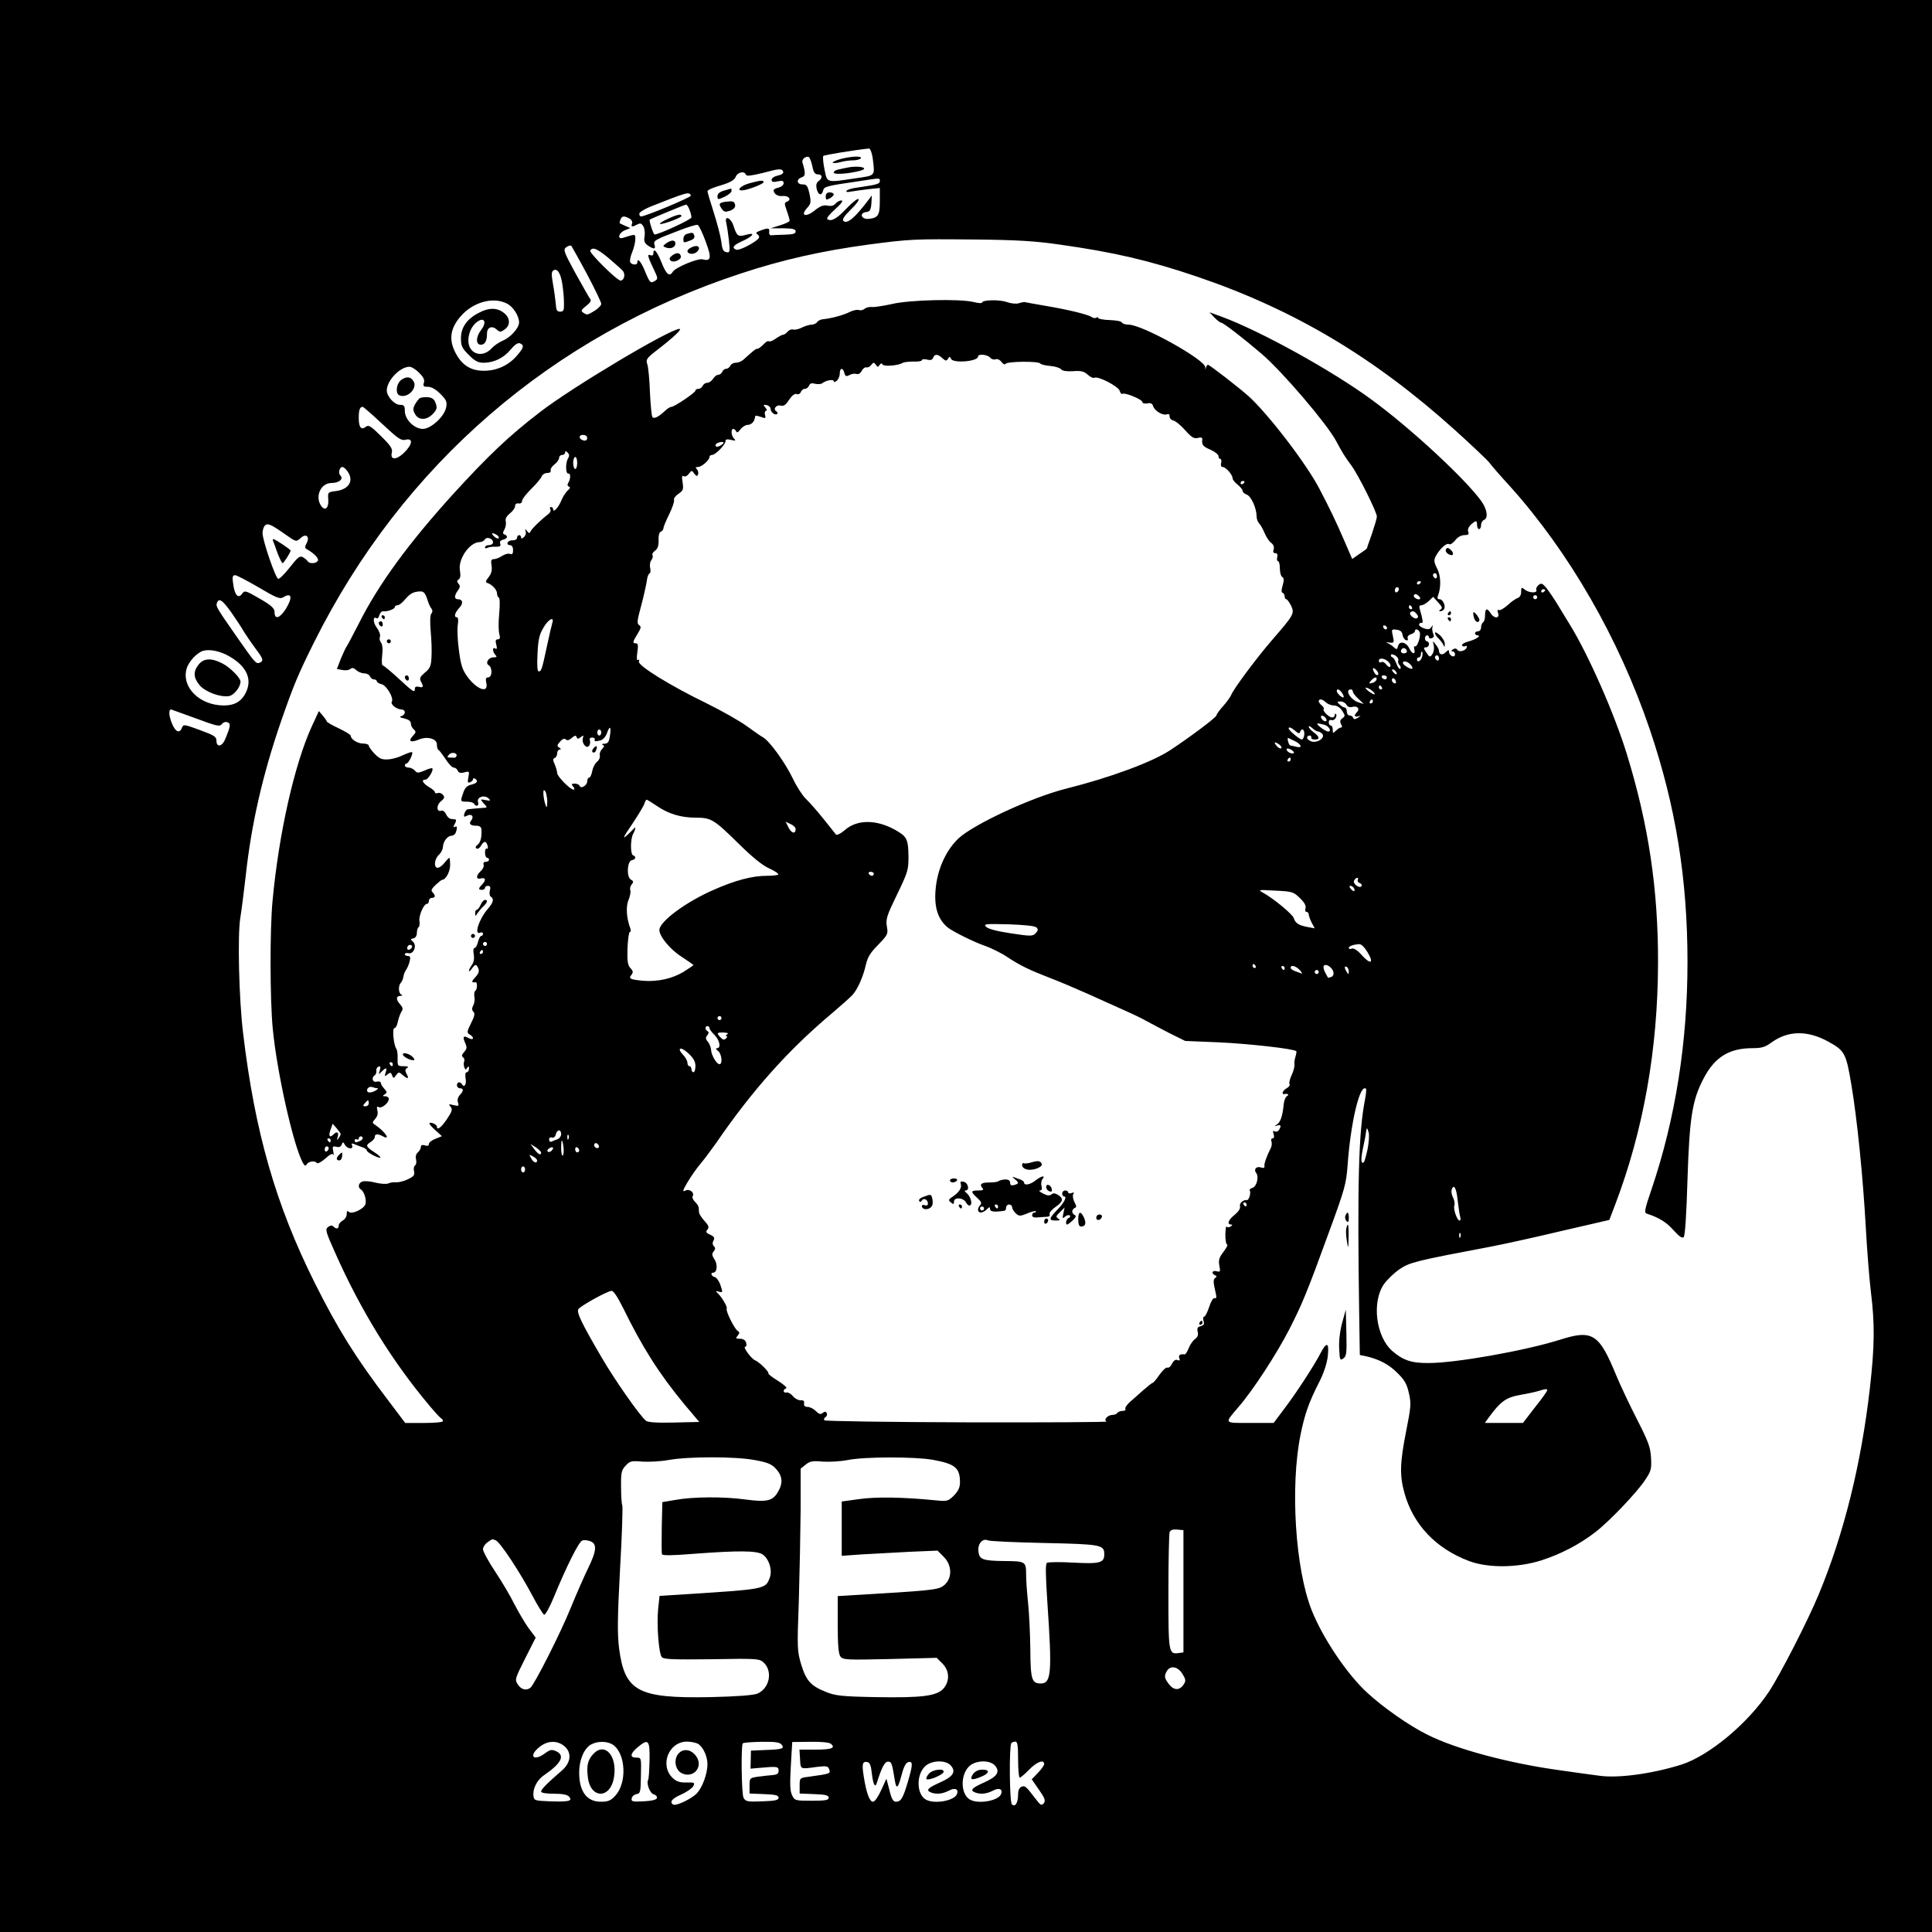 <?xml version="1.0" standalone="no"?>
<!DOCTYPE svg PUBLIC "-//W3C//DTD SVG 20010904//EN"
 "http://www.w3.org/TR/2001/REC-SVG-20010904/DTD/svg10.dtd">
<svg version="1.0" xmlns="http://www.w3.org/2000/svg"
 width="964pt" height="964pt" viewBox="0 0 964 964"
 preserveAspectRatio="xMidYMid meet">
<g transform="translate(0,964) scale(0.1,-0.1)"
fill="#000000" stroke="none">
<path d="M0 4820 l0 -4820 4820 0 4820 0 0 4820 0 4820 -4820 0 -4820 0 0
-4820z m4354 4034 c12 -94 16 -89 -81 -103 -153 -23 -145 -25 -159 44 -7 33
-9 63 -6 67 5 5 160 30 228 37 6 0 14 -20 18 -45z m-301 -42 c6 -32 13 -42 28
-42 23 0 25 -18 3 -34 -11 -8 -13 -20 -9 -39 8 -31 25 -36 32 -8 5 20 14 23
173 46 117 18 110 18 110 1 0 -14 -16 -18 -113 -32 -26 -3 -50 -11 -53 -16 -4
-6 4 -8 22 -4 16 3 55 8 87 12 l57 6 0 -65 c0 -71 -8 -84 -55 -89 -37 -4 -50
29 -13 34 19 2 23 10 26 43 l2 40 -17 -23 c-69 -91 -107 -122 -125 -104 -7 7
6 26 38 57 27 26 44 50 37 52 -6 2 -32 -19 -58 -46 -48 -51 -76 -68 -96 -55
-7 4 8 23 38 50 30 27 42 43 32 44 -9 0 -22 -7 -30 -16 -8 -10 -22 -14 -40
-10 -20 4 -37 -2 -65 -25 -44 -35 -72 -25 -37 13 19 21 21 28 12 71 -9 40 -14
47 -35 47 -29 0 -32 26 -4 35 20 6 20 22 4 74 -5 15 15 33 31 28 5 -2 13 -22
18 -45z m-145 -30 c2 -7 -10 -15 -27 -18 -18 -4 -31 -13 -31 -21 0 -11 7 -13
30 -8 23 5 30 3 30 -9 0 -9 -11 -18 -25 -22 -14 -3 -25 -9 -25 -13 1 -19 21
-32 45 -29 30 3 47 -18 22 -28 -14 -5 -14 -10 -1 -46 8 -22 14 -44 14 -49 0
-5 -21 -15 -47 -23 l-48 -15 63 0 c48 -1 62 -4 62 -16 0 -11 -13 -15 -55 -16
-30 -1 -61 -2 -67 -3 -7 -1 -12 7 -10 17 3 20 -6 21 -45 6 -20 -7 -24 -12 -14
-18 8 -5 11 -13 7 -19 -12 -19 -97 -64 -112 -58 -24 9 -16 22 26 41 58 26 73
47 25 34 -43 -12 -48 -8 -65 44 -13 41 -47 55 -36 15 3 -13 9 -52 13 -87 6
-58 5 -63 -13 -59 -15 2 -21 15 -25 53 -4 28 -21 93 -38 146 -17 53 -31 100
-31 105 0 6 30 19 66 29 49 15 68 26 75 43 9 23 44 31 51 10 3 -8 26 -5 84 9
85 23 96 23 102 5z m-461 -118 c3 -8 -229 -105 -249 -104 -5 0 -8 6 -8 14 0 7
26 23 58 36 182 72 192 75 199 54z m-7 -70 c6 -14 10 -31 10 -39 0 -10 -162
-85 -184 -85 -6 0 -29 71 -24 74 6 5 173 74 181 75 4 1 12 -11 17 -25z m-300
-44 c11 -6 17 -17 14 -25 -7 -18 0 -19 26 -5 15 8 21 6 31 -11 6 -12 8 -34 5
-50 -4 -22 0 -32 17 -44 29 -20 40 -19 33 3 -7 21 -1 25 125 73 44 17 84 29
90 27 6 -2 24 -39 40 -83 31 -83 27 -100 -16 -89 -24 6 -136 -41 -148 -62 -16
-27 -33 -13 -56 46 -23 57 -41 77 -41 45 0 -9 -6 -12 -16 -8 -16 6 -13 -6 27
-90 11 -24 11 -30 -2 -38 -23 -14 -26 -12 -50 46 -20 50 -39 71 -39 45 0 -15
-30 -12 -36 3 -2 7 2 30 11 50 8 20 15 48 15 63 0 28 2 27 -62 7 -30 -9 -21
26 10 38 l27 11 -25 11 c-14 6 -26 12 -28 13 -1 0 0 9 4 18 7 19 18 20 44 6z
m2145 -130 c276 -39 451 -80 690 -161 484 -165 882 -402 1286 -766 85 -77 161
-149 169 -160 8 -11 54 -65 103 -118 296 -329 545 -761 699 -1215 129 -381
188 -744 188 -1161 0 -399 -60 -780 -179 -1132 -36 -105 -38 -119 -23 -123 59
-19 98 -43 133 -83 28 -31 43 -41 50 -34 7 7 14 116 19 289 10 311 24 397 82
506 55 104 127 148 242 148 46 0 63 5 96 29 82 59 178 61 282 4 82 -45 89 -57
115 -211 29 -170 59 -466 73 -722 6 -107 17 -249 25 -315 20 -161 19 -271 -5
-482 -43 -376 -129 -725 -255 -1028 -54 -131 -191 -398 -248 -485 -106 -160
-300 -321 -438 -365 -147 -46 -317 -69 -411 -55 -40 5 -125 17 -188 26 -258
35 -524 106 -669 179 -89 44 -219 135 -298 208 -102 93 -223 274 -278 412 -82
206 -108 617 -56 875 21 104 42 164 95 267 21 42 37 90 41 125 8 70 -5 76 -36
16 -31 -60 -123 -202 -183 -280 l-51 -68 -118 0 c-133 0 -129 -5 -57 80 73 84
191 266 253 387 64 125 89 185 201 493 76 207 83 233 90 325 15 214 62 412 92
382 2 -2 0 -26 -5 -53 -32 -161 -39 -416 -29 -1082 l3 -193 25 -5 c67 -14 119
-41 161 -83 38 -37 49 -57 59 -103 12 -51 10 -69 -14 -190 -31 -157 -33 -220
-8 -309 44 -157 157 -276 322 -338 96 -36 242 -34 360 3 99 32 191 80 270 141
69 53 206 196 249 261 30 45 32 55 29 111 -3 53 -14 81 -70 191 -37 72 -83
170 -103 218 -86 210 -119 231 -282 179 -175 -55 -520 -116 -654 -116 -86 -1
-129 14 -182 60 -82 72 -103 244 -42 333 17 24 52 57 78 75 52 35 82 42 457
113 63 12 222 47 352 78 l238 55 29 76 c141 370 213 775 214 1206 1 366 -47
689 -155 1040 -61 200 -192 498 -286 650 -17 28 -45 73 -61 100 -17 28 -41 63
-54 80 -21 25 -27 27 -40 16 -9 -7 -14 -18 -11 -25 6 -17 -38 -15 -59 3 -15
12 -17 11 -17 -12 0 -16 -7 -28 -18 -31 -9 -3 -32 -19 -50 -36 -19 -17 -38
-27 -44 -24 -6 4 -8 -1 -3 -15 9 -28 -20 -29 -37 -1 -18 28 -28 25 -28 -9 0
-17 -4 -33 -10 -36 -5 -3 -10 -15 -10 -26 0 -10 -7 -19 -15 -19 -8 0 -15 -4
-15 -10 0 -5 5 -10 11 -10 23 0 -4 -20 -42 -30 -22 -6 -37 -15 -34 -21 4 -5
11 -6 17 -3 6 4 9 1 6 -7 -6 -17 -38 -25 -47 -11 -4 7 -12 8 -21 2 -10 -7 -11
-10 -2 -10 6 0 12 -7 12 -15 0 -9 -6 -12 -15 -9 -8 4 -15 13 -15 21 0 12 -2
12 -16 -1 -16 -17 -34 -13 -34 7 0 7 -8 21 -17 32 -15 19 -15 19 -9 -6 3 -15
0 -33 -7 -43 -12 -17 -14 -16 -30 8 -15 22 -15 26 -2 26 8 0 15 7 15 15 0 8
-4 15 -10 15 -5 0 -10 7 -10 15 0 8 5 15 10 15 6 0 10 -4 10 -10 0 -5 7 -7 15
-4 10 4 12 11 6 22 -4 10 -6 24 -4 32 4 13 3 13 -6 0 -7 -11 -16 -12 -37 -5
-15 6 -26 15 -23 20 2 6 8 9 13 7 8 -3 5 18 -9 66 -5 16 -3 22 7 22 8 0 24 9
37 21 l22 21 25 -28 c20 -21 23 -29 12 -35 -9 -6 -9 -9 -1 -9 6 0 15 5 18 10
10 16 -5 50 -22 50 -10 0 -13 5 -8 18 16 41 15 98 -4 135 -16 31 -17 42 -8 60
19 37 55 70 67 62 6 -4 20 5 31 19 12 16 30 26 46 26 19 0 24 4 19 17 -4 10 1
23 13 35 26 23 31 23 31 -2 0 -11 5 -20 10 -20 6 0 10 9 10 20 0 11 7 23 15
26 22 9 15 54 -14 94 -80 111 -353 364 -546 505 -198 146 -559 345 -750 415
l-60 22 24 -26 c14 -14 29 -26 34 -26 11 0 114 -80 205 -158 104 -90 322 -346
368 -431 31 -58 43 -78 75 -121 35 -46 129 -235 129 -257 0 -10 -12 -49 -25
-88 -14 -38 -25 -71 -25 -72 0 -1 -16 -13 -37 -27 l-36 -25 -42 97 c-38 88
-69 153 -121 252 -63 123 -258 377 -355 464 -51 45 -194 156 -202 156 -3 0 -8
-7 -10 -15 -4 -11 -4 -10 -3 2 3 36 -314 213 -382 213 -16 0 -32 5 -34 11 -2
6 -29 11 -61 12 -31 1 -57 6 -57 10 0 5 -5 5 -10 2 -6 -4 -16 -2 -23 3 -15 12
-116 37 -236 57 -52 9 -97 17 -100 18 -3 0 -16 -2 -27 -6 -12 -4 -39 -2 -60 6
-39 13 -124 11 -124 -3 0 -4 -19 -3 -42 3 -69 17 -321 11 -408 -10 -41 -9 -86
-16 -98 -15 -13 2 -30 -2 -38 -9 -7 -6 -20 -9 -28 -6 -8 3 -30 -1 -47 -10 -32
-16 -92 -32 -134 -36 -11 -1 -24 -8 -28 -14 -4 -7 -17 -13 -28 -13 -11 0 -33
-7 -49 -15 -16 -8 -35 -12 -43 -9 -7 2 -20 -2 -27 -11 -7 -8 -17 -15 -22 -15
-6 0 -22 -9 -38 -20 -15 -11 -30 -16 -34 -13 -3 4 -15 -3 -26 -15 -12 -12 -25
-22 -30 -22 -9 0 -18 -7 -71 -55 -9 -8 -26 -15 -38 -15 -12 0 -24 -7 -27 -15
-4 -8 -13 -15 -20 -15 -8 0 -17 -7 -20 -15 -4 -8 -12 -15 -20 -15 -8 0 -19 -9
-26 -20 -7 -11 -20 -20 -29 -20 -9 0 -19 -7 -23 -15 -3 -8 -12 -15 -21 -15 -8
0 -15 -4 -15 -9 0 -10 -105 -81 -120 -81 -6 0 -21 -9 -33 -21 -32 -30 -55 -41
-62 -29 -4 6 -9 61 -12 123 -2 61 -8 124 -13 139 -8 24 -4 30 43 67 87 67 133
110 117 110 -47 0 -539 -293 -698 -417 -156 -120 -255 -215 -429 -405 -225
-248 -374 -452 -472 -647 -30 -58 -57 -110 -61 -115 -5 -6 -17 -33 -29 -61
l-20 -52 27 -5 c15 -3 33 -1 40 5 9 8 17 6 30 -6 10 -9 28 -16 41 -16 12 0 24
-7 27 -15 4 -8 12 -15 20 -15 8 0 14 -4 14 -9 0 -5 11 -12 24 -15 25 -6 62
-69 51 -87 -8 -13 23 -38 48 -39 9 0 17 -6 17 -14 0 -8 -8 -17 -17 -19 -12 -3
-8 -7 15 -12 21 -5 32 -13 32 -25 0 -10 7 -23 15 -30 12 -10 11 -15 -6 -33
-24 -26 -10 -34 31 -17 43 18 90 4 90 -25 0 -13 3 -25 8 -27 4 -1 19 -22 35
-45 15 -24 33 -43 41 -43 8 0 16 -7 20 -15 4 -11 13 -14 32 -9 26 7 27 6 21
-24 -5 -25 -3 -30 8 -25 8 3 15 9 15 15 0 5 5 6 10 3 18 -11 11 -23 -18 -30
-20 -4 -32 -15 -40 -39 -16 -45 -16 -46 17 -46 17 0 33 -4 36 -10 11 -18 27
-11 20 9 -7 24 33 37 53 17 12 -11 9 -13 -15 -8 -28 5 -28 5 -9 -17 19 -21 19
-21 -5 -22 -29 -2 -60 -5 -75 -7 -7 -1 -14 -11 -17 -22 -4 -16 -2 -18 13 -10
23 12 37 -4 21 -24 -14 -16 -4 -26 26 -26 15 0 24 -6 25 -17 3 -38 -4 -67 -19
-78 -11 -8 -12 -14 -5 -19 6 -3 16 3 22 14 14 25 26 26 33 0 3 -11 1 -18 -4
-14 -5 3 -9 -6 -9 -20 0 -14 5 -26 10 -26 6 0 10 -4 10 -10 0 -5 -7 -10 -16
-10 -10 0 -14 -6 -11 -14 3 -8 -3 -22 -14 -32 -25 -23 -25 -44 1 -37 24 6 26
-9 5 -31 -19 -19 -19 -26 0 -26 8 0 15 5 15 10 0 6 7 10 15 10 11 0 14 -7 9
-24 -3 -13 -1 -27 5 -30 17 -11 13 -29 -15 -61 -44 -51 -70 -131 -39 -119 8 4
15 1 15 -5 0 -6 -4 -11 -9 -11 -5 0 -12 -14 -16 -30 -4 -16 -11 -30 -17 -30
-6 0 -8 -13 -4 -32 3 -21 0 -40 -9 -52 -8 -11 -15 -24 -15 -30 0 -6 7 0 16 13
13 18 18 20 25 10 13 -21 11 -33 -11 -57 -19 -20 -18 -26 3 -23 10 1 9 -37 -2
-43 -4 -3 -6 -16 -4 -30 3 -13 0 -33 -6 -43 -7 -14 -7 -23 1 -31 9 -9 6 -23
-12 -58 -21 -42 -21 -48 -6 -56 24 -14 20 -31 -5 -18 -27 15 -32 8 -18 -24 10
-22 9 -29 -5 -45 -12 -13 -14 -21 -6 -26 6 -4 9 -13 6 -21 -3 -8 -3 -21 1 -30
5 -13 7 -13 14 -2 7 10 9 9 9 -4 0 -10 -5 -18 -11 -18 -7 0 -9 -11 -6 -30 6
-29 -6 -50 -18 -30 -9 15 -25 12 -25 -5 0 -8 7 -15 15 -15 19 0 19 -14 -1 -34
-9 -10 -13 -24 -9 -36 6 -19 4 -20 -22 -14 -25 6 -26 5 -15 -8 11 -13 8 -23
-18 -62 -29 -43 -50 -58 -50 -37 0 10 -30 24 -37 17 -3 -3 10 -18 29 -35 l33
-30 -32 -13 c-18 -7 -33 -18 -33 -26 0 -9 -7 -11 -20 -7 -14 4 -20 2 -20 -8 0
-8 -7 -20 -15 -27 -9 -7 -13 -21 -9 -35 3 -13 1 -26 -5 -30 -6 -3 -8 -17 -5
-29 4 -19 -1 -26 -31 -40 -20 -10 -46 -16 -58 -15 -12 1 -30 -1 -40 -6 -9 -4
-38 -2 -63 4 -25 7 -54 9 -65 6 -21 -7 -25 -30 -8 -40 16 -10 28 -50 23 -72
-7 -25 -69 -54 -83 -40 -8 8 -11 5 -11 -11 0 -12 -9 -26 -20 -32 -11 -6 -20
-17 -20 -25 0 -17 -12 -19 -26 -5 -7 7 -16 6 -27 -2 -15 -12 -12 -23 35 -128
128 -289 286 -544 472 -765 28 -33 54 -62 59 -63 4 -2 7 -8 7 -13 0 -5 -42 -9
-94 -9 l-94 0 -89 118 c-159 209 -248 352 -363 582 -194 389 -298 750 -357
1245 -21 175 -28 488 -14 575 6 36 18 130 27 209 28 258 84 504 176 771 63
181 84 232 165 395 442 886 1188 1531 2128 1840 209 69 404 113 640 145 206
27 224 28 530 25 211 -2 303 -8 420 -25z m-2356 -148 c39 -73 71 -140 71 -148
0 -8 -15 -23 -32 -34 -38 -23 -38 -23 -58 -10 -13 8 -10 14 15 34 23 18 27 27
18 37 -6 8 -38 66 -73 128 -58 107 -61 116 -44 128 10 7 21 10 25 6 3 -5 39
-68 78 -141z m108 80 c32 -27 64 -56 71 -64 14 -17 6 -48 -12 -48 -18 1 -158
139 -151 150 12 19 34 10 92 -38z m-231 -131 c4 -25 8 -66 8 -91 1 -39 -2 -45
-19 -45 -16 0 -20 7 -22 40 -2 22 -8 67 -14 99 -8 47 -8 61 3 67 19 12 36 -15
44 -70z m-276 -96 c31 -16 60 -61 60 -94 0 -28 -44 -76 -82 -91 -18 -8 -42
-24 -53 -36 -48 -55 -120 -30 -118 40 1 41 23 80 53 96 30 16 37 -13 11 -46
-27 -34 -28 -74 -2 -74 21 0 31 19 31 56 0 31 25 41 48 20 16 -14 20 -14 40 0
30 21 28 58 -4 83 -33 26 -74 27 -123 1 -60 -30 -91 -73 -91 -127 0 -39 5 -50
39 -84 30 -30 46 -39 74 -39 51 0 101 24 135 66 20 24 36 35 46 31 23 -9 20
-22 -16 -63 -42 -48 -100 -74 -164 -74 -66 0 -111 29 -143 93 -32 64 -24 118
26 177 62 73 164 101 233 65z m2172 -272 c16 -15 21 -15 28 -3 8 12 10 12 15
0 9 -24 135 -14 135 11 0 15 47 10 60 -5 6 -8 19 -12 27 -9 9 4 22 -2 30 -13
8 -11 17 -15 21 -9 9 12 165 14 173 1 4 -5 26 -10 50 -12 24 -2 49 -10 54 -17
6 -8 28 -11 60 -9 40 3 54 -1 73 -18 12 -11 27 -18 32 -15 17 11 121 -43 127
-65 3 -11 9 -18 13 -15 12 8 100 -28 100 -41 0 -6 10 -9 24 -7 17 4 26 0 30
-14 8 -24 49 -48 69 -40 9 3 14 -1 13 -11 0 -9 8 -18 18 -20 11 -2 38 -24 60
-49 32 -36 44 -43 63 -38 16 4 23 2 22 -7 -3 -28 2 -35 41 -52 22 -10 40 -24
40 -32 0 -8 4 -14 9 -14 5 0 7 -9 4 -20 -3 -12 0 -20 7 -20 16 0 50 -38 50
-56 0 -7 11 -21 25 -32 14 -11 25 -25 25 -31 0 -7 10 -15 21 -19 22 -8 49 -68
49 -109 0 -12 6 -28 13 -35 7 -7 19 -29 27 -48 8 -19 22 -41 32 -48 12 -9 17
-21 13 -33 -4 -13 -2 -19 8 -19 10 0 13 -7 10 -20 -3 -11 -1 -20 4 -20 5 0 9
-16 9 -36 0 -19 5 -39 12 -43 9 -5 9 -16 2 -42 -7 -22 -7 -35 0 -37 5 -2 10
-10 10 -18 0 -8 4 -14 8 -14 5 0 15 -15 24 -32 18 -39 15 -45 -97 -174 -76
-88 -192 -244 -202 -272 -4 -9 -21 -34 -40 -55 -18 -20 -33 -41 -33 -46 0 -10
-131 -108 -231 -174 -91 -60 -300 -137 -519 -192 -169 -42 -458 -176 -536
-247 -59 -55 -102 -143 -114 -239 -12 -99 7 -164 59 -207 27 -21 133 -74 190
-93 29 -11 77 -34 105 -53 68 -45 115 -67 216 -106 47 -18 132 -54 190 -80 58
-26 139 -63 180 -81 41 -18 93 -43 115 -56 22 -12 73 -39 114 -60 l75 -37 170
-7 c149 -7 372 -32 384 -44 2 -2 0 -14 -4 -27 -4 -13 -7 -31 -5 -40 1 -10 -5
-33 -14 -52 -9 -19 -14 -39 -11 -45 4 -5 -3 -15 -14 -21 -19 -10 -28 -31 -12
-29 18 3 26 -2 14 -10 -8 -4 -15 -23 -17 -42 -5 -56 -16 -89 -34 -100 -14 -9
-14 -10 2 -5 19 6 21 -2 8 -23 -5 -7 -14 -10 -21 -6 -9 5 -10 2 -5 -14 4 -13
2 -21 -5 -21 -7 0 -9 -7 -6 -15 3 -9 2 -23 -3 -33 -21 -41 -34 -78 -32 -90 2
-9 -4 -12 -18 -7 -23 7 -37 -10 -23 -28 15 -18 2 -69 -19 -74 -10 -3 -16 -9
-13 -14 7 -11 -5 -49 -14 -47 -18 3 -39 -15 -35 -31 3 -11 -7 -26 -26 -42 -32
-25 -41 -49 -18 -49 8 0 7 -3 -3 -10 -8 -5 -17 -5 -20 0 -3 4 -5 -14 -6 -41 0
-27 4 -49 9 -49 5 0 -3 -16 -18 -36 -22 -28 -26 -42 -21 -69 6 -30 5 -33 -14
-28 -22 6 -28 -12 -7 -20 9 -4 9 -7 0 -14 -9 -6 -9 -20 -3 -48 12 -52 12 -55
-1 -52 -6 1 -18 -19 -26 -45 -9 -27 -20 -48 -25 -48 -5 0 -6 -9 -3 -21 5 -15
2 -22 -14 -26 -16 -4 -19 -11 -15 -28 4 -15 0 -27 -13 -36 -11 -8 -25 -28 -32
-46 -7 -18 -16 -32 -20 -31 -23 3 -32 -4 -27 -18 5 -12 2 -15 -9 -10 -10 4
-19 -3 -27 -18 -6 -14 -16 -22 -23 -20 -6 3 -24 -13 -40 -36 -15 -22 -30 -40
-34 -40 -3 0 -24 -17 -46 -36 -22 -20 -53 -47 -68 -60 -15 -14 -25 -29 -22
-34 4 -6 -3 -10 -14 -10 -11 0 -23 -5 -26 -10 -3 -5 -14 -10 -24 -10 -25 0
-47 -26 -29 -33 7 -3 -305 -5 -694 -4 -388 1 -710 6 -714 10 -5 4 -2 12 5 16
7 5 10 14 6 20 -5 9 -10 9 -20 1 -10 -9 -19 -6 -34 9 -12 12 -30 21 -41 21
-14 0 -20 6 -18 17 2 13 -3 17 -17 16 -10 -1 -28 8 -38 20 -10 12 -25 21 -33
19 -17 -4 -19 15 -1 21 6 2 -12 19 -41 37 -29 18 -51 35 -48 37 6 6 -46 58
-67 66 -18 7 -62 67 -49 67 6 0 8 9 5 20 -4 13 -14 20 -30 20 -22 0 -24 2 -12
16 10 12 10 17 0 23 -17 11 -62 102 -55 112 5 9 -30 66 -51 82 -5 5 0 6 11 2
21 -5 21 -4 9 32 -7 21 -20 39 -29 41 -17 4 -23 22 -7 22 19 0 23 41 6 66 -13
20 -14 28 -4 40 9 11 9 18 1 26 -7 7 -8 17 -2 28 7 13 4 20 -16 29 -21 9 -24
14 -14 26 9 11 6 20 -14 42 -14 15 -27 35 -28 43 0 8 -2 20 -2 26 -1 6 -9 19
-19 28 -9 10 -15 22 -11 27 11 18 -16 40 -37 28 -15 -8 -13 1 12 43 17 29 48
73 68 96 20 24 52 68 73 97 180 263 361 466 578 648 47 40 93 81 103 92 26 28
54 92 67 150 9 39 22 61 62 101 48 50 50 54 43 92 -6 36 0 54 51 159 53 109
57 123 57 185 -1 92 -7 103 -66 137 -95 53 -192 53 -253 -2 -19 -16 -38 -26
-43 -21 -4 5 -32 41 -63 79 -31 39 -71 84 -88 100 -17 17 -46 62 -64 100 -37
78 -117 189 -149 206 -11 6 -48 32 -81 56 -34 25 -124 76 -201 114 -182 88
-344 189 -337 208 3 8 1 12 -5 8 -6 -4 -7 9 -3 38 5 34 4 45 -7 45 -18 0 -17
7 8 47 18 29 19 37 8 44 -12 7 -10 23 10 96 13 48 25 104 28 123 2 19 8 36 13
38 6 2 7 15 4 28 -3 13 -1 31 6 39 6 8 9 19 6 24 -4 5 2 16 12 23 13 9 19 24
18 52 -1 23 3 40 11 43 7 3 13 10 13 17 0 6 13 38 29 70 16 33 27 65 24 72 -2
7 7 20 22 30 24 16 26 22 21 57 -5 28 -3 37 5 31 7 -4 18 1 26 12 14 18 15 18
27 1 11 -14 15 -15 19 -4 3 8 0 20 -6 26 -8 8 -7 11 6 11 18 0 57 34 57 50 0
6 6 10 13 10 17 0 67 52 67 69 0 9 8 11 28 6 22 -5 25 -4 15 6 -15 15 -17 49
-4 49 5 0 11 -6 14 -12 3 -9 10 -6 22 10 9 12 25 22 35 22 17 0 33 14 36 33 1
4 2 9 3 12 0 2 13 0 27 -5 24 -9 26 -8 21 10 -3 11 0 20 5 20 6 0 5 7 -3 16
-12 14 -11 16 6 13 11 -3 20 -11 20 -19 0 -17 23 -35 33 -25 4 3 1 9 -5 13
-18 11 2 35 23 28 14 -4 25 4 41 29 15 22 28 32 38 29 8 -4 17 1 21 10 3 9 13
16 20 16 8 0 17 7 21 16 4 11 13 14 30 9 14 -3 30 -2 36 3 19 15 57 21 57 10
0 -6 6 -5 15 2 8 7 15 23 15 36 0 29 16 32 23 3 5 -17 9 -19 26 -10 11 6 26 8
35 5 9 -3 19 3 26 16 6 12 17 19 23 17 7 -2 18 3 24 12 11 14 14 14 23 1 8
-12 11 -13 19 -1 6 9 11 10 15 2 7 -11 81 -5 101 9 6 3 29 6 53 6 23 -1 42 2
42 7 0 5 11 6 25 3 18 -5 27 -2 31 9 8 20 23 19 46 -2z m-2611 -73 c22 -21 29
-36 24 -50 -5 -17 -2 -20 20 -20 18 0 40 -13 62 -35 30 -30 35 -40 29 -68 -8
-45 -76 -107 -116 -107 -43 0 -90 47 -90 89 0 26 -4 31 -24 31 -28 0 -66 42
-66 72 0 49 66 118 113 118 10 0 32 -13 48 -30z m-184 -255 c79 -74 95 -85
117 -79 39 9 34 -24 -8 -65 -39 -38 -70 -37 -61 1 5 18 -6 35 -54 82 -50 50
-62 57 -75 47 -23 -19 -36 -4 -36 43 0 40 5 56 20 56 3 0 47 -38 97 -85z
m1023 -71 c0 -9 -7 -14 -17 -12 -25 5 -28 28 -4 28 12 0 21 -6 21 -16z m670
-34 c-19 -12 -30 -12 -30 -1 0 10 31 20 40 14 2 -2 -2 -8 -10 -13z m-766 -68
c-13 -22 -12 -78 2 -75 12 2 12 -26 -1 -47 -5 -9 -4 -15 4 -18 8 -3 6 -9 -7
-20 -10 -10 -24 -31 -31 -49 -14 -35 -41 -64 -41 -44 0 6 -5 11 -11 11 -5 0
-7 -5 -3 -12 4 -6 -1 -17 -11 -24 -33 -25 -83 -73 -88 -86 -4 -10 -8 -10 -17
2 -10 13 -11 13 -7 -2 3 -9 -1 -22 -9 -28 -10 -9 -14 -9 -14 -1 0 6 -4 11 -10
11 -5 0 -10 -6 -10 -13 0 -8 -10 -13 -21 -13 -12 1 -24 -5 -26 -11 -3 -7 2
-13 11 -13 10 0 16 -9 16 -25 0 -18 -4 -23 -15 -19 -8 4 -26 -1 -40 -10 -13
-9 -32 -16 -41 -16 -13 0 -16 -7 -11 -33 3 -23 -1 -39 -15 -57 -15 -19 -17
-25 -6 -29 23 -7 48 -34 48 -52 0 -9 4 -19 9 -21 5 -2 6 -36 2 -78 -4 -41 -4
-87 0 -102 6 -21 4 -28 -7 -28 -11 0 -13 -7 -8 -26 5 -19 4 -25 -5 -20 -15 10
-14 -17 1 -32 9 -9 7 -12 -10 -12 -24 0 -42 -28 -24 -39 20 -12 19 -61 -3 -61
-11 0 -13 -8 -8 -30 10 -52 -49 -30 -96 35 -24 33 -32 59 -41 129 -7 49 -9
106 -6 127 4 24 2 39 -4 39 -17 0 -11 22 11 46 22 23 19 44 -7 44 -18 0 -18
19 1 44 11 15 12 23 3 33 -9 11 -9 16 1 22 8 6 10 20 6 44 -11 56 48 142 98
142 10 0 22 6 26 13 9 16 41 5 41 -14 0 -8 -9 -14 -20 -14 -11 0 -20 -5 -20
-11 0 -5 5 -7 11 -3 7 4 25 7 41 6 23 -1 28 3 24 15 -4 9 1 17 14 20 23 6 26
19 8 26 -10 3 -10 9 -1 25 6 11 9 29 7 39 -4 14 3 27 20 41 14 11 26 27 26 36
0 10 7 16 17 14 10 -2 18 3 18 13 0 8 21 35 46 60 25 24 48 52 52 62 3 9 16
17 28 17 12 0 19 5 17 12 -3 7 6 21 19 31 13 10 23 25 23 33 0 8 7 14 15 14 8
0 15 5 15 12 0 9 3 9 12 0 9 -9 10 -17 2 -30z m46 -22 c0 -16 -4 -30 -10 -30
-5 0 -10 14 -10 30 0 17 5 30 10 30 6 0 10 -13 10 -30z m-1146 -42 c33 -46 8
-89 -56 -98 -42 -5 -43 -6 -40 -42 3 -42 -15 -60 -35 -33 -33 47 -3 115 51
115 38 0 62 20 44 38 -12 12 -4 42 11 42 5 0 17 -10 25 -22z m4476 -52 c0 -3
-4 -8 -10 -11 -5 -3 -10 -1 -10 4 0 6 5 11 10 11 6 0 10 -2 10 -4z m-4787
-262 c55 -39 55 -39 79 -17 26 23 45 4 28 -27 -10 -19 -10 -24 2 -31 36 -20
61 -47 54 -57 -9 -15 -43 -16 -51 -2 -3 5 -14 14 -24 20 -15 8 -26 -1 -65 -51
-26 -33 -52 -59 -58 -57 -14 5 -78 192 -78 228 0 14 5 31 12 38 13 13 30 6
101 -44z m1057 -4 c8 -5 11 -12 8 -16 -4 -3 -14 1 -23 10 -18 17 -9 21 15 6z
m4690 -206 c0 -8 -4 -12 -10 -9 -5 3 -10 10 -10 16 0 5 5 9 10 9 6 0 10 -7 10
-16z m-5879 -55 c85 -51 106 -59 121 -50 44 28 50 0 13 -59 -29 -45 -55 -53
-55 -15 0 19 -13 32 -69 65 -78 45 -80 46 -95 25 -18 -23 -35 -3 -42 48 -6 38
-4 47 9 47 8 0 61 -28 118 -61z m5799 27 c0 -3 -4 -8 -10 -11 -5 -3 -10 -1
-10 4 0 6 5 11 10 11 6 0 10 -2 10 -4z m-110 -35 c0 -6 -4 -13 -10 -16 -5 -3
-10 1 -10 9 0 9 5 16 10 16 6 0 10 -4 10 -9z m730 -5 c0 -3 -4 -8 -10 -11 -5
-3 -10 -1 -10 4 0 6 5 11 10 11 6 0 10 -2 10 -4z m-5579 -43 c6 -21 16 -44 22
-50 6 -9 6 -17 -1 -25 -6 -8 -7 -41 -3 -88 4 -41 6 -99 4 -128 -2 -45 -7 -57
-33 -78 -24 -21 -28 -29 -20 -44 15 -27 12 -33 -10 -27 -13 3 -20 0 -20 -9 0
-23 -8 -17 -82 51 -39 36 -74 65 -79 65 -4 0 -5 22 -2 50 4 31 1 55 -6 64 -6
7 -9 20 -5 29 3 9 -4 29 -16 45 -20 27 -20 60 0 47 4 -3 10 4 13 16 3 11 11
19 19 19 20 -3 58 11 58 21 0 5 6 9 14 9 7 0 24 13 37 29 26 30 42 39 76 40
16 1 24 -8 34 -36z m4955 -1 c-9 -9 -37 8 -31 18 5 8 11 7 21 -1 8 -6 12 -14
10 -17z m584 8 c0 -5 -4 -10 -10 -10 -5 0 -10 5 -10 10 0 6 5 10 10 10 6 0 10
-4 10 -10z m-6515 -77 c22 -32 51 -75 64 -98 14 -22 40 -60 58 -84 37 -49 40
-59 18 -68 -18 -6 -21 -3 -118 136 -99 142 -101 146 -94 164 10 25 28 12 72
-50z m5890 27 c3 -5 1 -10 -4 -10 -6 0 -11 5 -11 10 0 6 2 10 4 10 3 0 8 -4
11 -10z m24 -34 c8 -10 9 -16 1 -21 -12 -7 -42 19 -33 29 10 10 20 7 32 -8z
m-4313 -44 c-3 -9 -15 -60 -26 -112 -26 -122 -29 -130 -42 -130 -7 0 -9 30 -6
88 3 69 9 96 29 129 24 43 56 60 45 25z m4165 -25 c-1 -12 -15 -9 -19 4 -3 6
1 10 8 8 6 -3 11 -8 11 -12z m77 -34 c2 -12 9 -24 17 -27 9 -3 12 0 9 9 -3 7
3 16 15 20 12 3 21 11 21 16 0 14 17 10 24 -6 7 -18 -13 -77 -24 -70 -4 3 -6
-4 -3 -15 7 -28 -11 -25 -25 4 -14 32 -49 40 -56 13 -5 -19 -7 -20 -23 -5 -10
9 -25 18 -33 21 -8 2 -3 3 11 1 26 -3 26 -2 19 32 -8 34 -7 35 18 32 19 -2 28
-10 30 -25z m22 -84 c0 -5 -7 -9 -15 -9 -15 0 -20 12 -9 23 8 8 24 -1 24 -14z
m-5874 -25 c90 -52 117 -121 74 -192 -22 -36 -54 -52 -103 -52 -120 0 -212 90
-186 183 10 36 53 82 84 90 33 9 88 -3 131 -29z m5949 -3 c-6 -21 -25 -29 -25
-11 0 6 5 10 10 10 6 0 10 8 10 17 0 9 3 14 6 10 3 -3 3 -15 -1 -26z m-118
-16 c-3 -7 0 -18 6 -24 6 -6 8 -14 4 -18 -4 -4 -13 8 -19 25 -7 18 -16 32 -20
32 -4 0 -8 5 -8 10 0 7 7 7 21 0 11 -7 18 -17 16 -25z m203 9 c0 -8 -4 -12
-10 -9 -5 3 -10 10 -10 16 0 5 5 9 10 9 6 0 10 -7 10 -16z m-249 -20 c7 -8 9
-17 5 -21 -3 -4 -12 2 -20 12 -7 10 -18 15 -24 11 -7 -4 -12 -1 -12 7 0 18 34
12 51 -9z m106 -9 c8 -9 13 -18 10 -21 -6 -7 -47 18 -47 28 0 13 21 9 37 -7z
m-161 -52 c-4 -4 -11 -1 -16 7 -16 25 -11 35 7 17 9 -9 13 -20 9 -24z m89 16
c11 -16 1 -19 -13 -3 -7 8 -8 14 -3 14 5 0 13 -5 16 -11z m-45 -29 c0 -5 -4
-10 -9 -10 -6 0 -13 5 -16 10 -3 6 1 10 9 10 9 0 16 -4 16 -10z m-52 -12 c-3
-7 -13 -15 -23 -16 -15 -4 -16 -2 -4 12 17 19 32 21 27 4z m97 -16 c-8 -8 -25
10 -19 20 4 6 9 5 15 -3 4 -7 6 -15 4 -17z m-70 -22 c3 -5 1 -10 -4 -10 -6 0
-11 5 -11 10 0 6 2 10 4 10 3 0 8 -4 11 -10z m-51 -15 c11 -8 18 -17 15 -19
-2 -3 -15 4 -29 14 -14 11 -20 20 -15 19 6 0 19 -6 29 -14z m-146 -15 c7 -11
9 -20 4 -20 -10 0 -32 22 -32 32 0 15 15 8 28 -12z m52 10 c0 -6 12 -23 28
-37 l27 -26 -25 8 c-41 12 -73 65 -39 65 5 0 9 -5 9 -10z m-134 -55 c9 -8 26
-15 39 -15 15 0 31 -10 42 -26 15 -24 16 -27 1 -38 -12 -9 -13 -17 -7 -29 7
-11 7 -17 0 -17 -5 0 -17 -7 -25 -16 -15 -14 -16 -14 -16 5 0 12 -4 21 -10 21
-5 0 -10 7 -10 16 0 10 6 14 14 11 14 -6 32 21 21 31 -3 3 -5 0 -5 -6 0 -7 -6
-12 -13 -12 -16 0 -50 34 -42 42 3 3 -1 11 -10 18 -8 7 -15 16 -15 21 0 14 20
11 36 -6z m234 5 c0 -5 -5 -10 -11 -10 -5 0 -7 5 -4 10 3 6 8 10 11 10 2 0 4
-4 4 -10z m-132 -16 c6 -11 17 -15 31 -11 24 6 38 -10 22 -26 -17 -17 -13 -27
7 -21 13 4 13 3 -2 -7 -15 -9 -21 -9 -24 -1 -2 7 -10 12 -18 12 -8 0 -14 9
-14 20 0 11 -5 20 -11 20 -6 0 -17 7 -25 15 -14 13 -13 15 5 15 11 0 24 -7 29
-16z m-5742 -68 c105 -39 120 -43 131 -29 7 9 19 13 28 9 17 -6 16 -19 -11
-83 -15 -39 -44 -44 -44 -9 0 20 -11 27 -82 53 -79 29 -83 30 -90 12 -12 -32
-34 -21 -52 26 -14 37 -15 65 -2 65 1 0 56 -20 122 -44z m5642 -5 c3 -8 -1
-12 -9 -9 -7 2 -15 10 -17 17 -3 8 1 12 9 9 7 -2 15 -10 17 -17z m-11 -27 c23
-6 40 -34 20 -34 -15 0 -66 40 -52 40 6 0 20 -3 32 -6z m-30 -34 c6 0 15 -6
21 -12 16 -20 -27 -48 -56 -37 -13 5 -22 14 -20 20 4 13 24 11 21 -2 -2 -5 6
-9 17 -9 27 0 25 13 -5 36 -14 10 -25 23 -25 28 0 5 8 2 18 -7 10 -10 23 -17
29 -17z m-3534 -23 c-4 -29 -10 -37 -27 -38 -11 0 -15 -3 -9 -6 10 -3 9 -9 -3
-20 -8 -9 -14 -24 -11 -33 2 -10 -4 -23 -13 -30 -10 -7 -21 -28 -25 -47 -3
-18 -10 -33 -15 -33 -6 0 -10 -9 -10 -19 0 -20 -32 -39 -38 -22 -2 6 -13 11
-24 11 -17 0 -18 -3 -8 -15 8 -9 8 -15 2 -15 -17 0 -82 66 -82 83 0 9 -6 28
-12 43 -10 22 -10 28 0 32 6 2 12 12 12 23 0 10 6 19 13 19 8 0 7 3 -3 10 -12
7 -11 12 5 30 12 14 22 17 29 10 6 -6 16 -4 29 8 15 13 21 14 24 4 4 -10 8
-10 21 0 13 11 15 10 10 -7 -6 -26 20 -54 32 -35 5 7 6 19 3 27 -3 7 2 13 11
13 9 0 15 -4 14 -9 -4 -11 1 -12 29 -5 13 4 26 19 32 37 14 40 22 31 14 -16z
m3420 26 c15 -13 21 -15 24 -5 8 22 23 13 21 -13 -1 -14 -7 -25 -13 -25 -11 1
-65 46 -65 55 0 10 13 5 33 -12z m-3463 -8 c0 -8 -4 -15 -10 -15 -5 0 -10 7
-10 15 0 8 5 15 10 15 6 0 10 -7 10 -15z m3463 -44 c33 -17 36 -36 5 -27 -13
3 -26 6 -29 6 -4 0 -9 9 -12 21 -3 11 -2 19 1 17 4 -2 19 -10 35 -17z m-69
-33 c-3 -5 -12 -2 -20 6 -20 21 -17 28 5 14 11 -7 17 -16 15 -20z m62 -25 c-8
-8 -36 5 -36 17 0 7 6 7 21 0 11 -7 18 -14 15 -17z m-4178 -15 c-2 -5 -7 -9
-11 -9 -4 1 -14 1 -23 1 -13 0 -14 3 -4 14 12 16 43 10 38 -6z m4162 -18 c0
-5 -5 -10 -11 -10 -5 0 -7 5 -4 10 3 6 8 10 11 10 2 0 4 -4 4 -10z m-3714
-173 c1 -7 3 -16 4 -22 1 -5 1 -19 0 -30 -2 -17 -3 -17 -10 5 -10 32 -12 76
-3 66 4 -3 8 -12 9 -19z m551 -58 c58 -40 120 -59 197 -59 75 0 89 -9 216
-134 63 -62 114 -104 148 -119 28 -13 49 -27 45 -31 -3 -3 -29 -6 -57 -6 -73
0 -159 -23 -265 -70 -138 -60 -270 -158 -271 -200 0 -32 53 -97 111 -134 32
-21 59 -40 59 -41 0 -2 -22 -17 -49 -34 -56 -34 -128 -50 -199 -45 -67 6 -77
11 -62 29 10 13 10 19 -4 34 -14 15 -17 35 -15 100 2 44 7 81 12 81 5 0 6 8 2
18 -19 50 -23 108 -9 141 8 19 12 41 9 49 -3 8 0 21 7 29 10 12 9 17 -4 24
-23 13 -19 93 5 97 19 4 23 18 6 24 -14 5 -14 80 0 107 12 22 15 41 3 26 -4
-5 -20 -21 -36 -35 -21 -19 -15 -5 27 56 30 45 58 91 62 103 3 11 9 21 11 21
3 0 26 -14 51 -31z m693 -115 c0 -27 -20 -23 -35 6 l-15 30 25 -12 c14 -6 25
-17 25 -24z m390 -224 c0 -5 -4 -10 -9 -10 -6 0 -13 5 -16 10 -3 6 1 10 9 10
9 0 16 -4 16 -10z m2415 -30 c-3 -6 1 -13 9 -16 9 -3 13 -10 10 -15 -9 -15
-44 10 -38 26 4 8 10 15 16 15 5 0 6 -5 3 -10z m-20 -41 c11 -17 -1 -21 -15
-4 -8 9 -8 15 -2 15 6 0 14 -5 17 -11z m-269 -50 c23 -22 32 -39 28 -51 -3
-10 -1 -18 5 -18 6 0 11 -6 11 -12 0 -7 7 -26 15 -42 l15 -28 -38 7 c-42 8
-59 19 -67 45 -6 18 -98 95 -150 124 -30 17 -29 17 59 12 84 -4 90 -6 122 -37z
m-1314 -147 c9 -9 8 -16 -5 -29 -15 -15 -24 -15 -123 0 -68 10 -113 22 -123
32 -15 15 -6 16 112 13 81 -3 131 -8 139 -16z m-2742 -82 c0 -5 -4 -10 -10
-10 -5 0 -10 5 -10 10 0 6 5 10 10 10 6 0 10 -4 10 -10z m4394 -42 c33 -55 15
-63 -30 -13 -21 24 -39 35 -49 32 -8 -4 -15 -2 -15 3 0 9 22 17 52 19 10 1 27
-16 42 -41z m-4414 2 c0 -5 -5 -10 -11 -10 -5 0 -7 5 -4 10 3 6 8 10 11 10 2
0 4 -4 4 -10z m3855 -70 c3 -5 1 -10 -4 -10 -6 0 -11 5 -11 10 0 6 2 10 4 10
3 0 8 -4 11 -10z m388 -29 c3 -12 -1 -22 -11 -26 -8 -3 -15 -4 -16 -3 -1 2 -7
13 -14 26 -7 13 -10 27 -7 32 9 15 42 -6 48 -29z m-243 19 c0 -5 -2 -10 -4
-10 -3 0 -8 5 -11 10 -3 6 -1 10 4 10 6 0 11 -4 11 -10z m76 -11 c13 -15 14
-20 4 -15 -8 3 -23 9 -32 12 -10 4 -18 10 -18 15 0 17 27 9 46 -12z m244 -7
c0 -15 -2 -15 -10 -2 -13 20 -13 33 0 25 6 -3 10 -14 10 -23z m-150 -2 c0 -5
-4 -10 -10 -10 -5 0 -10 5 -10 10 0 6 5 10 10 10 6 0 10 -4 10 -10z m-2980
-230 c0 -5 -4 -10 -10 -10 -5 0 -10 5 -10 10 0 6 5 10 10 10 6 0 10 -4 10 -10z
m-60 -50 c0 -5 11 -20 25 -34 26 -26 34 -66 13 -66 -8 -1 -6 -6 5 -14 18 -14
24 -66 7 -66 -14 0 -41 45 -42 72 -1 12 -8 31 -16 40 -12 14 -12 21 -3 32 8
10 9 16 1 21 -13 8 -13 25 0 25 6 0 10 -4 10 -10z m88 -31 c-7 -5 -9 -9 -3 -9
5 0 4 -5 -2 -11 -9 -9 -16 -8 -27 4 -22 22 -20 26 15 25 20 -1 26 -4 17 -9z
m-158 -158 c0 -17 -4 -31 -10 -31 -5 0 -10 7 -10 15 0 8 -4 15 -10 15 -5 0
-10 8 -10 17 0 9 -9 27 -21 39 -35 37 -12 44 26 8 25 -23 35 -41 35 -63z
m3354 -414 c-7 -32 -15 -61 -18 -65 -15 -14 -17 11 -6 65 7 32 14 67 15 78 4
31 6 32 14 5 4 -13 1 -51 -5 -83z m-4024 74 c0 -10 -8 -21 -17 -25 -10 -3 -24
-9 -30 -12 -8 -3 -13 1 -13 10 0 9 6 13 14 10 8 -3 16 3 19 15 6 26 27 28 27
2z m37 -23 c-3 -8 -6 -5 -6 6 -1 11 2 17 5 13 3 -3 4 -12 1 -19z m-25 -44 c2
-19 0 -37 -4 -40 -4 -3 -8 13 -8 35 0 51 6 53 12 5z m175 0 c-9 -9 -28 6 -21
18 4 6 10 6 17 -1 6 -6 8 -13 4 -17z m-287 -25 c0 -16 -15 -9 -34 17 l-19 26
27 -17 c14 -10 26 -21 26 -26z m52 9 c-6 -6 -15 -8 -19 -4 -4 4 -1 11 7 16 19
12 27 3 12 -12z m138 1 c0 -5 -4 -9 -10 -9 -5 0 -10 7 -10 16 0 8 5 12 10 9 6
-3 10 -10 10 -16z m-210 -49 c0 -18 -19 -11 -30 11 -11 19 -10 20 9 9 12 -6
21 -15 21 -20z m-60 -45 c0 -8 -4 -15 -10 -15 -5 0 -10 7 -10 15 0 8 5 15 10
15 6 0 10 -7 10 -15z m4654 -160 c4 -33 9 -68 12 -77 3 -10 2 -18 -3 -18 -13
0 -33 59 -26 76 3 9 0 26 -7 39 -7 13 -10 31 -6 41 11 29 24 3 30 -61z m-1054
-15 c0 -5 -2 -10 -4 -10 -3 0 -8 5 -11 10 -3 6 -1 10 4 10 6 0 11 -4 11 -10z
m1067 -162 c-3 -8 -6 -5 -6 6 -1 11 2 17 5 13 3 -3 4 -12 1 -19z m-4180 -350
c98 -201 183 -334 307 -484 l75 -89 -126 -3 c-86 -2 -130 1 -140 9 -32 27
-154 201 -220 314 -100 171 -127 226 -117 243 11 16 142 89 165 91 10 1 29
-28 56 -81z m4613 -415 c0 -5 -27 -43 -61 -85 l-60 -78 -95 0 -95 0 20 28 c58
79 86 99 152 111 35 6 78 15 94 20 39 12 45 12 45 4z m-3955 -348 c66 -12 85
-20 108 -45 32 -36 35 -72 7 -117 -25 -42 -55 -49 -160 -35 -107 15 -263 14
-350 -2 l-65 -11 -3 -124 c-1 -69 -1 -130 1 -136 3 -7 49 -7 158 2 226 17 315
16 344 -3 32 -21 50 -79 36 -116 -22 -58 -19 -57 -438 -84 l-112 -7 -7 -65
c-8 -79 3 -221 18 -240 10 -12 54 -13 249 -11 221 4 238 3 258 -15 49 -44 31
-132 -31 -157 -22 -8 -103 -14 -233 -17 -362 -7 -428 28 -456 244 -9 74 -8
151 5 398 10 168 14 310 11 315 -3 5 -6 46 -6 91 -1 73 2 85 23 107 21 23 29
25 83 20 34 -2 92 1 130 8 100 18 333 18 430 0z m890 1 c110 -20 135 -40 135
-111 0 -27 -8 -44 -30 -67 -30 -29 -33 -30 -93 -24 -161 16 -298 18 -380 6
l-87 -12 0 -136 0 -135 98 7 c53 3 161 9 239 13 l141 6 31 -31 c40 -40 43
-101 8 -136 -27 -27 -44 -30 -339 -48 l-198 -12 0 -141 c0 -103 4 -146 13
-160 13 -17 29 -18 247 -13 l234 6 28 -28 c36 -36 38 -87 6 -125 -34 -38 -109
-47 -337 -43 -172 3 -203 7 -250 26 -75 30 -98 55 -123 136 -20 67 -21 80 -12
320 4 138 8 343 9 454 l0 204 25 20 c21 17 35 20 85 15 34 -2 90 1 125 8 85
17 336 17 425 1z m1250 -656 l0 -305 -23 -3 c-51 -7 -52 -1 -52 303 0 156 3
291 6 300 5 11 16 15 38 13 l31 -3 0 -305z m-3431 254 c21 -8 119 -156 181
-273 27 -52 55 -96 60 -98 6 -2 28 38 49 89 62 151 124 275 141 281 8 4 26 2
40 -3 35 -13 32 -48 -10 -134 -19 -39 -58 -127 -86 -196 -52 -129 -184 -389
-203 -402 -21 -15 -46 -8 -62 17 -16 24 -15 28 36 129 l53 105 -36 48 c-19 26
-50 80 -70 118 -19 39 -62 112 -96 163 -34 51 -61 101 -61 112 0 10 10 26 22
34 26 18 22 18 42 10z m2737 -13 c283 -6 299 -9 299 -56 0 -43 -21 -49 -153
-42 -67 4 -127 3 -133 -1 -8 -5 -7 -60 2 -197 24 -352 20 -405 -33 -405 -45 0
-51 20 -52 172 -1 79 -6 181 -11 228 -5 47 -10 110 -10 141 0 68 -2 69 -108
70 -110 1 -126 8 -130 49 -4 38 21 66 48 54 8 -4 135 -10 281 -13z m689 -653
c17 -28 18 -35 6 -53 -21 -32 -51 -30 -76 5 -19 26 -21 36 -11 56 16 36 56 32
81 -8z m-3086 -359 c40 -32 36 -83 -10 -123 -73 -63 -104 -94 -104 -105 0 -7
24 -11 64 -11 44 0 67 -5 76 -15 18 -22 -2 -26 -96 -23 -74 3 -79 4 -82 26 -5
36 17 80 52 104 87 59 107 99 61 120 -22 10 -30 8 -55 -10 -59 -44 -85 -13
-27 32 39 31 85 33 121 5z m245 5 c64 -45 70 -191 11 -254 -23 -25 -36 -30
-72 -30 -70 0 -108 51 -108 145 0 65 26 125 62 142 34 17 80 15 107 -3z m182
-79 c-1 -49 -4 -92 -7 -96 -10 -17 9 -68 28 -72 11 -3 18 -12 16 -19 -3 -8
-26 -14 -67 -16 -56 -3 -62 -1 -59 15 2 10 13 19 24 21 19 3 21 10 22 92 2 90
2 90 -23 90 -34 0 -31 20 7 52 54 45 61 36 59 -67z m240 85 c26 -14 49 -62 49
-103 0 -46 -25 -116 -53 -145 -25 -27 -104 -65 -118 -56 -20 12 -6 30 40 50
27 12 54 31 60 41 9 18 7 20 -34 19 -32 -1 -50 5 -68 22 -67 63 -21 182 71
182 18 0 42 -5 53 -10z m419 -5 c16 -20 4 -24 -84 -27 l-69 -3 -1 -45 -1 -45
45 4 c88 8 95 7 95 -14 0 -15 -7 -20 -30 -22 -16 -1 -49 -5 -72 -8 -42 -6 -43
-7 -43 -45 l0 -39 73 -3 c56 -2 72 -6 72 -18 0 -12 -17 -16 -82 -18 -74 -3
-83 -1 -93 18 -10 18 -13 255 -4 271 2 4 44 7 92 8 69 1 92 -2 102 -14z m246
4 c25 -21 3 -29 -77 -29 l-80 0 3 -47 c3 -53 -1 -51 86 -39 43 5 53 4 58 -9
10 -25 10 -25 -98 -40 -48 -6 -48 -6 -48 -45 l0 -39 73 -3 c56 -2 72 -6 72
-18 0 -12 -16 -15 -85 -15 -83 0 -85 1 -98 28 -10 20 -11 56 -6 146 l7 119 90
1 c54 1 95 -3 103 -10z m934 -79 c0 -49 4 -90 8 -90 4 0 26 18 47 40 38 39 75
53 75 28 0 -7 -14 -26 -31 -44 l-31 -32 36 -52 c30 -43 34 -55 24 -68 -11 -12
-16 -10 -38 19 -52 68 -55 70 -73 64 -11 -5 -17 -18 -17 -39 0 -42 -15 -65
-31 -49 -12 12 -14 286 -3 305 3 4 12 8 20 8 11 0 14 -18 14 -90z m-730 -67
c6 -53 16 -76 24 -52 25 79 40 109 57 109 17 0 20 -6 34 -94 8 -47 16 -40 35
32 10 38 21 58 33 60 23 5 22 -14 -4 -102 -24 -80 -34 -96 -59 -96 -13 0 -22
15 -32 58 l-15 57 -26 -57 c-15 -33 -32 -58 -41 -58 -17 0 -33 43 -46 125 -10
63 -7 78 18 73 12 -2 18 -17 22 -55z m394 38 c28 -31 12 -56 -54 -85 -62 -28
-72 -39 -44 -50 26 -10 57 -7 88 9 31 17 51 8 41 -17 -13 -33 -111 -51 -154
-28 -47 25 -51 121 -6 166 31 31 103 34 129 5z m220 0 c28 -31 12 -56 -54 -85
-62 -28 -72 -39 -44 -50 26 -10 57 -7 88 9 31 17 51 8 41 -17 -13 -33 -111
-51 -154 -28 -47 25 -51 121 -6 166 31 31 103 34 129 5z"/>
<path d="M4192 8846 c-24 -7 -40 -15 -37 -18 4 -3 21 -2 38 3 18 5 46 9 64 9
17 0 35 5 38 10 8 13 -47 11 -103 -4z"/>
<path d="M4225 8803 c-11 -2 -30 -6 -42 -9 -13 -2 -23 -9 -23 -15 0 -11 69 -7
128 8 58 14 -1 30 -63 16z"/>
<path d="M4120 8660 c0 -18 3 -19 20 -10 11 6 20 15 20 20 0 6 -9 10 -20 10
-13 0 -20 -7 -20 -20z"/>
<path d="M3741 8726 c-42 -11 -69 -36 -39 -36 25 0 108 32 108 41 0 11 -13 10
-69 -5z"/>
<path d="M3613 8689 c-22 -6 -33 -16 -33 -28 0 -18 2 -18 35 -3 19 9 35 22 35
29 0 7 -1 13 -2 12 -2 0 -18 -5 -35 -10z"/>
<path d="M3618 8633 c-31 -5 -34 -11 -15 -37 10 -14 17 -15 41 -7 17 7 26 17
24 28 -3 19 -12 21 -50 16z"/>
<path d="M3332 8548 c-24 -11 -42 -22 -39 -25 7 -6 107 30 107 39 0 12 -21 8
-68 -14z"/>
<path d="M3428 8473 c-10 -2 -18 -13 -18 -24 0 -22 0 -22 34 -9 17 6 24 14 20
25 -6 16 -7 16 -36 8z"/>
<path d="M3324 8426 c-18 -14 -18 -15 -1 -21 23 -9 47 1 47 20 0 19 -20 19
-46 1z"/>
<path d="M3453 8407 c-13 -5 -23 -14 -23 -19 0 -17 32 -20 48 -4 22 21 4 37
-25 23z"/>
<path d="M3355 8366 c-15 -11 -17 -18 -9 -26 14 -14 57 5 51 23 -5 17 -21 18
-42 3z"/>
<path d="M7215 6899 c-7 -10 10 -28 28 -29 12 0 8 17 -7 29 -11 9 -16 9 -21 0z"/>
<path d="M7225 6580 c-3 -5 -1 -10 4 -10 6 0 11 5 11 10 0 6 -2 10 -4 10 -3 0
-8 -4 -11 -10z"/>
<path d="M7351 6580 c1 -28 14 -49 26 -42 8 5 6 14 -7 32 -13 16 -19 20 -19
10z"/>
<path d="M7225 6550 c3 -5 8 -10 11 -10 2 0 4 5 4 10 0 6 -5 10 -11 10 -5 0
-7 -4 -4 -10z"/>
<path d="M7160 6482 c0 -6 8 -19 19 -29 10 -10 21 -25 24 -33 4 -11 6 -9 6 6
1 11 -10 31 -24 44 -14 13 -25 18 -25 12z"/>
<path d="M1555 6014 c-86 -189 -164 -534 -195 -868 -14 -144 -13 -496 1 -639
21 -219 102 -578 149 -667 10 -18 14 -20 21 -9 9 15 41 19 50 6 4 -5 22 5 42
22 24 22 37 28 41 19 3 -7 2 0 -1 16 -5 26 -4 28 15 24 14 -4 23 0 27 11 6 15
7 14 16 -1 12 -22 44 -24 36 -4 -5 12 -2 13 16 5 12 -5 30 -12 40 -15 9 -4 17
-10 17 -14 0 -10 61 -42 68 -36 2 3 -12 15 -32 28 -41 27 -43 33 -16 50 11 7
20 18 20 25 0 16 15 17 41 3 40 -22 12 22 -36 55 -19 12 -19 14 -3 32 11 12
15 27 11 42 -4 18 -3 22 6 17 14 -9 51 20 51 41 0 7 -8 13 -17 13 -15 0 -16 2
-3 10 12 8 12 11 -3 28 -9 10 -17 23 -17 29 0 6 -9 9 -20 6 -21 -6 -29 20 -10
32 6 4 9 14 8 22 -2 9 3 18 11 21 10 3 11 -2 6 -19 -7 -22 -7 -22 9 -6 23 23
29 21 20 -5 -6 -20 -5 -21 9 -9 14 11 18 11 23 -4 7 -17 8 -17 20 0 13 17 15
17 32 2 26 -23 35 -21 21 4 -9 17 -8 23 2 30 10 6 4 9 -17 9 -30 0 -31 2 -30
38 1 20 -2 42 -6 48 -14 19 -22 104 -10 104 6 0 14 14 17 32 4 18 12 40 18 50
9 13 7 21 -6 36 -22 24 -22 42 1 43 10 0 12 3 5 6 -15 6 -17 45 -3 59 5 5 11
19 13 31 1 11 8 27 14 35 5 7 13 25 17 41 5 20 3 27 -9 27 -8 0 -15 4 -15 9 0
5 8 7 18 5 25 -7 44 37 23 57 -14 12 -14 14 2 17 10 2 17 13 17 27 0 13 4 26
9 29 4 3 6 16 4 29 -5 26 21 87 37 87 6 0 10 7 10 15 0 8 7 15 15 15 18 0 19
12 3 28 -9 9 -5 17 16 37 15 14 29 25 32 25 18 0 39 39 40 72 0 21 -2 38 -4
38 -2 0 -13 -11 -24 -25 -11 -14 -26 -25 -34 -25 -21 0 -17 44 6 65 11 10 20
28 20 39 1 27 23 56 43 56 8 0 18 7 21 16 9 24 7 36 -5 28 -8 -4 -8 0 0 15 7
11 8 22 4 22 -4 1 -15 2 -23 3 -8 0 -19 11 -25 24 -5 12 -16 20 -23 17 -24 -9
-26 27 -2 47 18 14 20 21 10 32 -6 8 -18 12 -26 9 -8 -3 -14 -1 -14 4 0 5 -13
17 -30 26 -31 19 -40 37 -17 37 13 0 42 48 34 56 -2 3 -20 -2 -39 -11 -32 -13
-37 -13 -48 0 -7 8 -21 15 -31 15 -11 0 -19 5 -19 10 0 6 4 10 8 10 10 0 35
50 28 57 -2 2 -21 -4 -43 -14 -21 -11 -55 -21 -76 -22 -32 -2 -43 3 -68 28
-16 17 -29 35 -29 41 0 5 -13 10 -29 10 -28 0 -61 22 -61 39 0 5 -27 21 -60
37 -33 15 -60 31 -60 35 0 3 -9 16 -20 29 l-19 22 -36 -78z m496 -1107 c-13
-13 -26 -3 -16 12 3 6 11 8 17 5 6 -4 6 -10 -1 -17z m-91 -577 c0 -5 -2 -10
-4 -10 -3 0 -8 5 -11 10 -3 6 -1 10 4 10 6 0 11 -4 11 -10z m-77 -120 c7 0 1
-6 -13 -14 -14 -7 -29 -9 -34 -5 -13 11 4 31 21 25 8 -3 20 -6 26 -6z m-43
-75 c0 -8 -7 -15 -16 -15 -14 0 -14 3 -4 15 7 8 14 15 16 15 2 0 4 -7 4 -15z
m-140 -154 c0 -3 -5 -13 -11 -21 -8 -12 -9 -10 -4 8 7 24 -4 29 -23 10 -18
-18 -24 -4 -12 27 l10 28 20 -23 c11 -13 20 -26 20 -29z m110 -20 c0 -5 -7
-12 -16 -15 -21 -8 -24 -8 -24 5 0 5 5 7 10 4 6 -3 10 -1 10 4 0 6 5 11 10 11
6 0 10 -4 10 -9z m-160 -11 c0 -5 -2 -10 -4 -10 -3 0 -8 5 -11 10 -3 6 -1 10
4 10 6 0 11 -4 11 -10z m-10 -39 c0 -6 -4 -13 -10 -16 -5 -3 -10 1 -10 9 0 9
5 16 10 16 6 0 10 -4 10 -9z"/>
<path d="M2398 5125 c-6 -14 -15 -25 -20 -25 -4 0 -8 -8 -7 -17 0 -16 1 -16
12 1 7 10 20 26 30 35 19 17 22 31 7 31 -6 0 -16 -11 -22 -25z"/>
<path d="M2350 4970 c0 -5 5 -10 10 -10 6 0 10 5 10 10 0 6 -4 10 -10 10 -5 0
-10 -4 -10 -10z"/>
<path d="M2010 4379 c0 -10 33 -29 51 -29 9 0 9 3 0 14 -14 17 -51 28 -51 15z"/>
<path d="M1692 3878 c-16 -16 -15 -28 1 -28 7 0 13 9 14 20 2 23 1 24 -15 8z"/>
<path d="M6713 3574 c-3 -8 -1 -20 6 -27 8 -8 11 -4 11 16 0 30 -7 35 -17 11z"/>
<path d="M6718 3512 c-3 -9 -2 -38 2 -62 7 -45 8 -44 9 18 1 62 -3 77 -11 44z"/>
<path d="M6697 3040 c-11 -41 -17 -90 -15 -128 3 -58 4 -62 21 -50 16 12 17
27 15 128 l-3 115 -18 -65z"/>
<path d="M5146 3840 c-16 -5 -33 -7 -38 -4 -4 3 -8 -2 -8 -10 0 -9 10 -18 23
-21 29 -8 80 11 75 27 -6 16 -18 18 -52 8z"/>
<path d="M5063 3757 c22 -18 22 -23 -3 -30 -14 -4 -20 0 -20 12 0 11 -8 16
-25 16 -14 -1 -28 -5 -32 -8 -3 -4 -23 -7 -43 -7 -43 0 -54 -8 -39 -27 9 -10
5 -13 -20 -13 -38 0 -39 -6 -5 -37 20 -18 24 -27 15 -36 -16 -16 -14 -37 3
-37 8 0 22 7 30 16 13 13 16 13 16 1 0 -13 22 -16 73 -8 4 1 7 8 7 16 0 8 7
15 15 15 8 0 15 -6 15 -13 0 -8 8 -21 18 -31 17 -15 22 -15 57 -1 20 9 40 14
43 11 3 -3 0 -6 -6 -6 -7 0 -12 -6 -12 -14 0 -9 10 -13 33 -10 17 1 38 3 45 3
8 1 12 7 9 14 -2 6 11 22 30 35 38 26 41 42 12 60 -15 9 -24 10 -33 2 -10 -7
-21 -6 -42 5 -16 8 -23 15 -15 15 9 0 11 7 8 22 -4 12 -1 28 5 35 16 20 -6 16
-35 -7 -26 -21 -57 -27 -57 -11 0 5 -8 11 -17 15 -10 3 -25 9 -33 12 -10 4
-10 1 3 -9z m-83 -137 c0 -5 -2 -10 -4 -10 -3 0 -8 5 -11 10 -3 6 -1 10 4 10
6 0 11 -4 11 -10z m-70 -10 c0 -5 -4 -10 -10 -10 -5 0 -10 5 -10 10 0 6 5 10
10 10 6 0 10 -4 10 -10z"/>
<path d="M4740 3750 c0 -5 6 -10 14 -10 8 0 18 5 21 10 3 6 -3 10 -14 10 -12
0 -21 -4 -21 -10z"/>
<path d="M4794 3732 c6 -19 -8 -41 -42 -64 -20 -13 -21 -17 -7 -28 12 -10 15
-10 15 4 0 24 47 21 60 -4 6 -11 15 -18 21 -14 13 8 1 46 -19 62 -9 7 -11 12
-4 12 21 0 13 37 -8 43 -16 4 -20 1 -16 -11z"/>
<path d="M5220 3717 c0 -8 7 -18 16 -21 11 -4 14 -1 12 11 -4 21 -28 30 -28
10z"/>
<path d="M5300 3685 c0 -8 4 -15 10 -15 16 0 -1 -33 -37 -69 -40 -42 -41 -51
-5 -51 21 0 24 2 12 10 -13 8 -11 13 9 32 l23 23 -6 -29 c-6 -26 -5 -28 9 -16
8 7 19 9 23 5 4 -4 1 -10 -5 -12 -13 -4 -19 -33 -8 -33 3 0 16 10 28 21 15 15
18 23 10 26 -7 3 -13 11 -13 18 0 7 6 15 13 18 9 3 9 9 -2 29 -7 15 -10 32 -6
39 6 9 3 11 -8 6 -10 -3 -17 -2 -17 3 0 6 -7 10 -15 10 -8 0 -15 -7 -15 -15z"/>
<path d="M4607 3668 c-15 -5 -24 -14 -21 -20 4 -7 9 -6 14 2 9 15 30 4 30 -15
0 -9 -6 -12 -15 -9 -8 4 -15 2 -15 -4 0 -16 25 -21 42 -8 11 8 14 21 11 39 -6
30 -6 30 -46 15z"/>
<path d="M4785 3620 c3 -5 8 -10 11 -10 2 0 4 5 4 10 0 6 -5 10 -11 10 -5 0
-7 -4 -4 -10z"/>
<path d="M5380 3555 c0 -24 5 -35 14 -35 22 0 27 16 15 44 -17 36 -29 32 -29
-9z"/>
<path d="M5470 3564 c0 -17 22 -14 28 4 2 7 -3 12 -12 12 -9 0 -16 -7 -16 -16z"/>
<path d="M5210 3544 c0 -8 5 -12 10 -9 6 3 10 10 10 16 0 5 -4 9 -10 9 -5 0
-10 -7 -10 -16z"/>
<path d="M5985 3040 c-3 -5 -1 -10 4 -10 6 0 11 5 11 10 0 6 -2 10 -4 10 -3 0
-8 -4 -11 -10z"/>
<path d="M2003 7745 c-26 -18 -32 -70 -9 -78 40 -16 91 37 69 71 -14 23 -34
25 -60 7z"/>
<path d="M2094 7653 c-6 -5 -17 -19 -24 -32 -10 -19 -10 -28 1 -47 17 -32 58
-32 89 1 20 21 22 30 14 53 -7 20 -17 28 -39 30 -17 1 -35 -1 -41 -5z"/>
<path d="M1362 6942 c2 -4 12 -31 22 -60 11 -29 23 -52 26 -52 6 0 40 54 40
63 0 5 -77 57 -86 57 -3 0 -4 -4 -2 -8z"/>
<path d="M1905 6560 c3 -5 8 -10 11 -10 2 0 4 5 4 10 0 6 -5 10 -11 10 -5 0
-7 -4 -4 -10z"/>
<path d="M1890 6531 c0 -6 5 -13 10 -16 6 -3 10 1 10 9 0 9 -4 16 -10 16 -5 0
-10 -4 -10 -9z"/>
<path d="M1930 6440 c0 -5 5 -10 10 -10 6 0 10 5 10 10 0 6 -4 10 -10 10 -5 0
-10 -4 -10 -10z"/>
<path d="M2020 6261 c0 -6 5 -13 10 -16 6 -3 10 1 10 9 0 9 -4 16 -10 16 -5 0
-10 -4 -10 -9z"/>
<path d="M991 6324 c-28 -35 -26 -66 5 -103 29 -34 105 -62 148 -54 24 5 56
45 56 72 0 19 -53 72 -91 91 -54 28 -93 26 -118 -6z"/>
<path d="M2961 5906 c-7 -8 -8 -17 -3 -20 6 -3 13 1 16 10 9 23 2 28 -13 10z"/>
<path d="M2960 888 c-27 -29 -34 -58 -27 -114 12 -112 115 -112 131 1 16 106
-47 174 -104 113z"/>
<path d="M3386 891 c-26 -29 -18 -82 16 -99 59 -28 110 34 71 86 -25 34 -63
39 -87 13z"/>
<path d="M4635 790 c-10 -11 -15 -23 -12 -27 9 -9 80 20 85 35 6 20 -53 14
-73 -8z"/>
<path d="M4855 788 c-19 -29 -7 -33 39 -14 44 18 47 36 7 36 -20 0 -35 -8 -46
-22z"/>
</g>
</svg>
